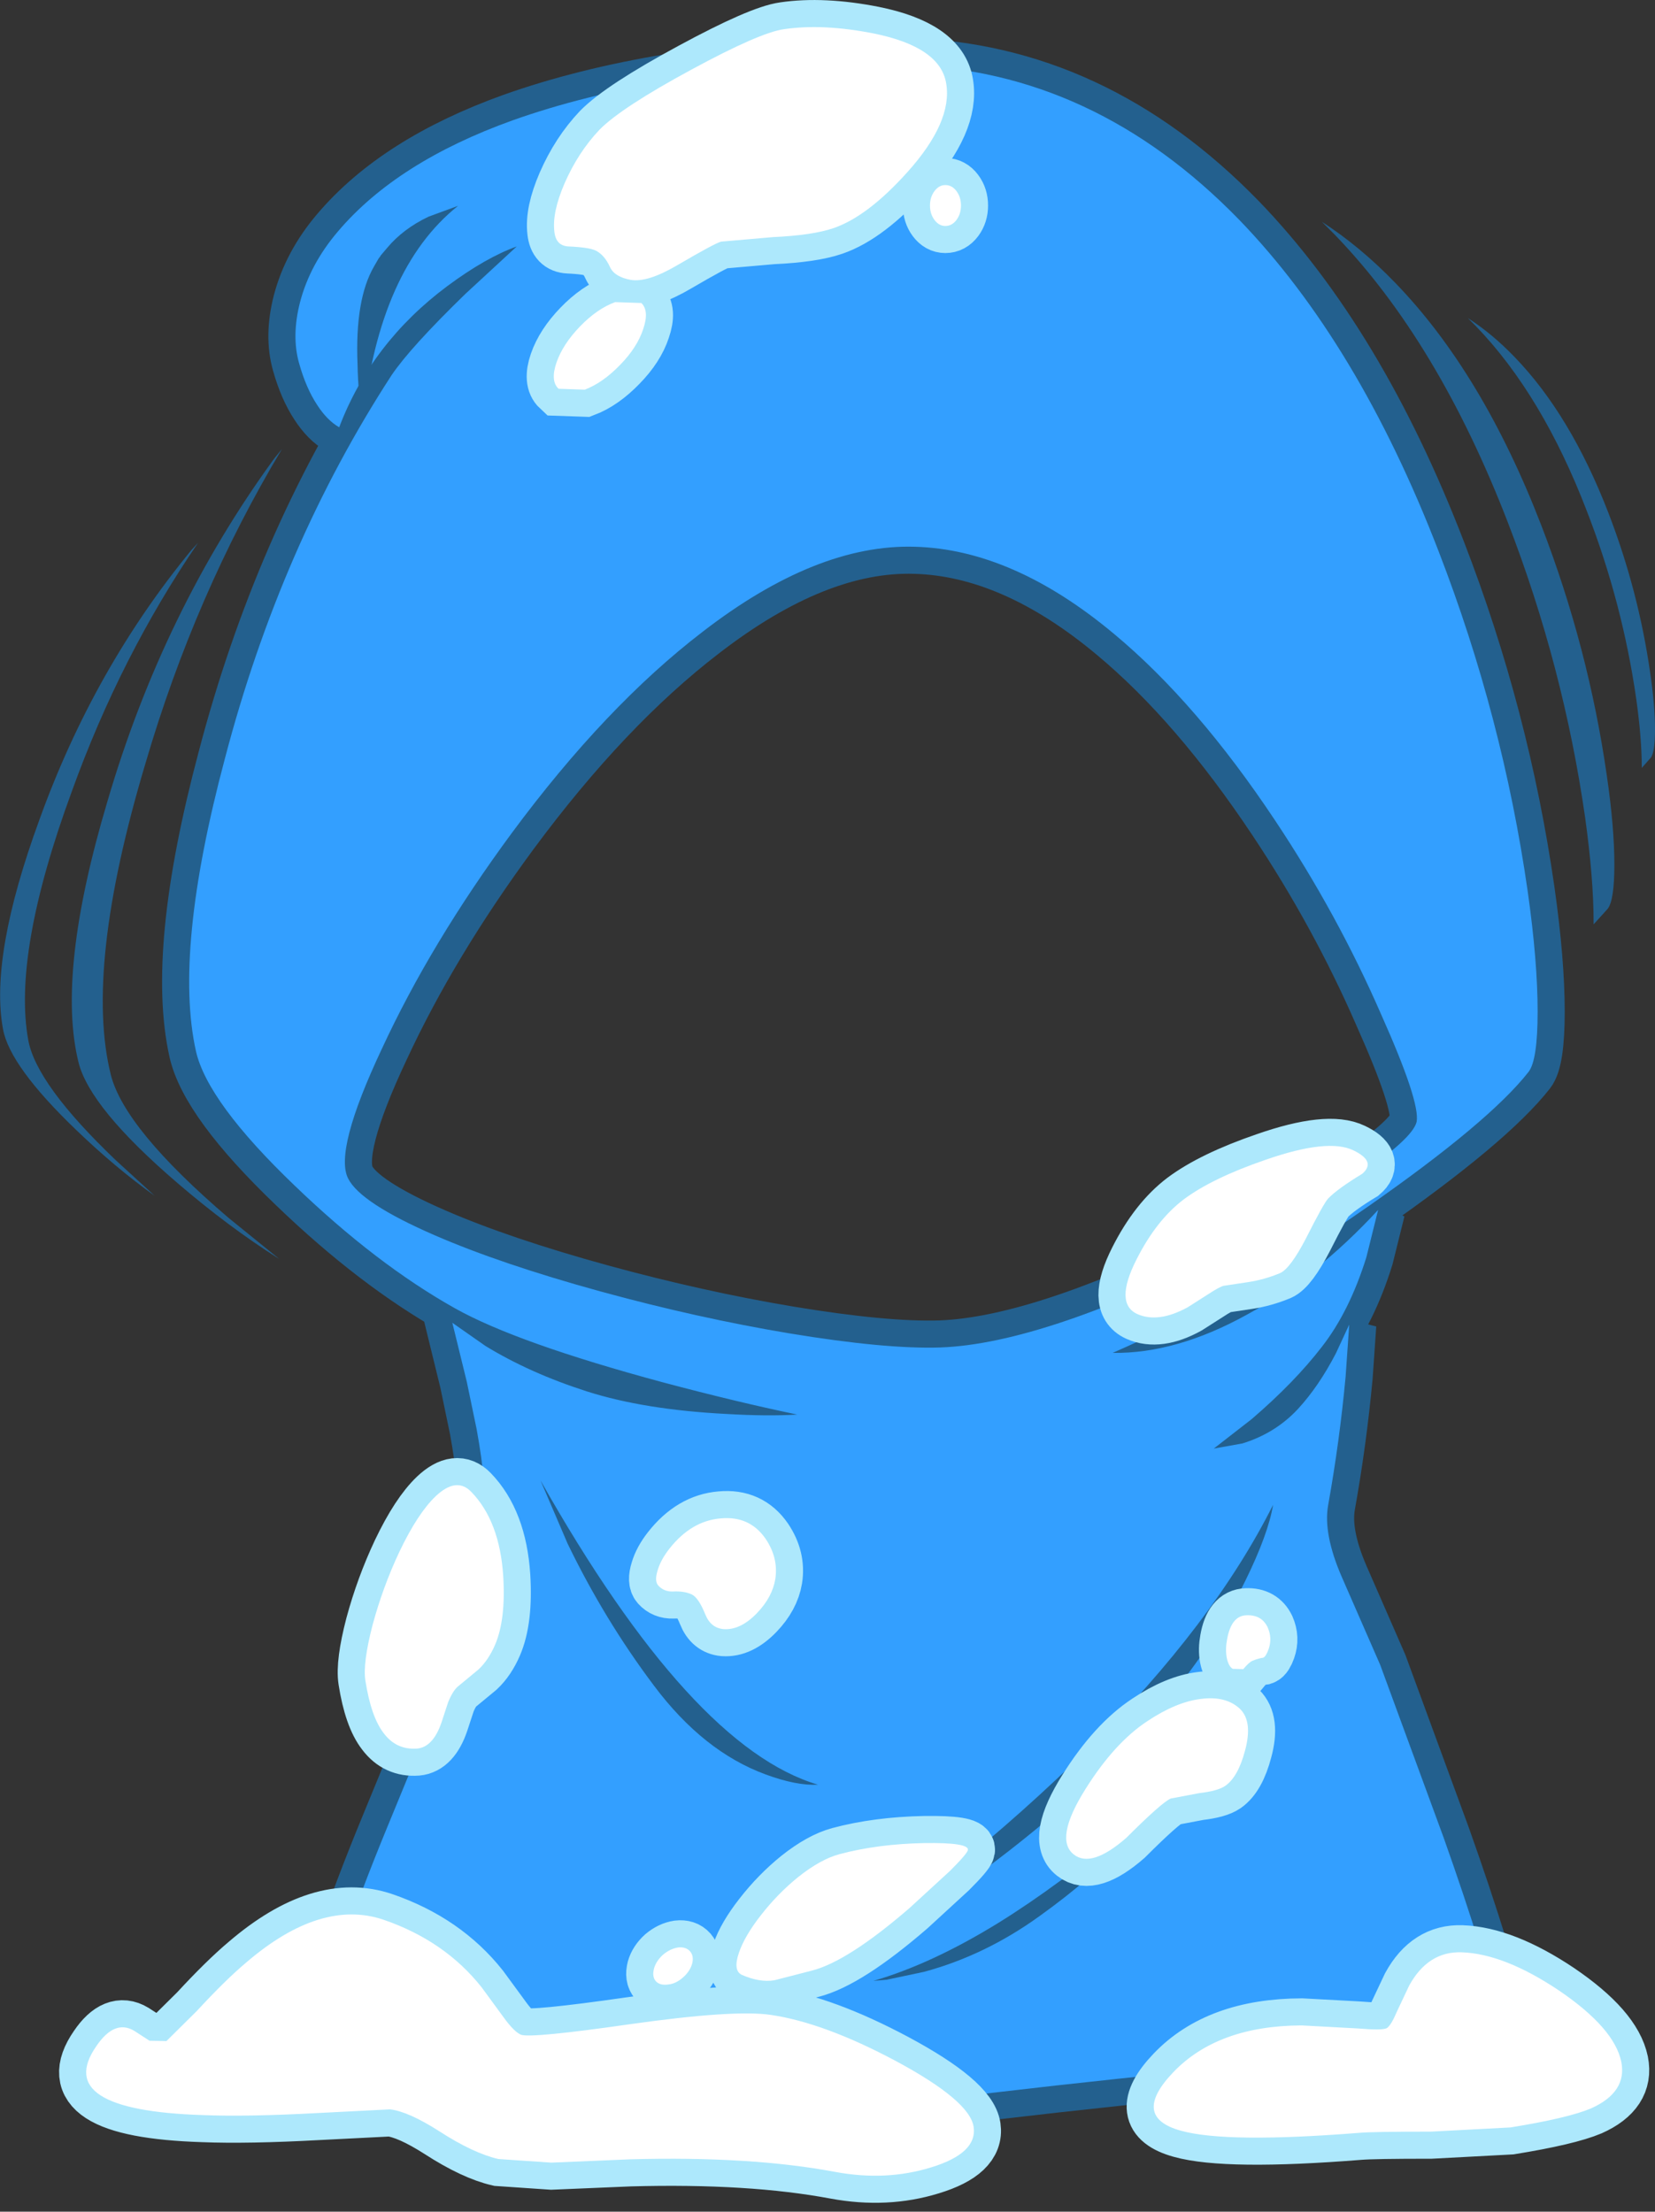 <?xml version="1.0" encoding="UTF-8" standalone="no"?>
<svg xmlns:xlink="http://www.w3.org/1999/xlink" height="367.5px" width="274.95px" xmlns="http://www.w3.org/2000/svg">
  <rect width="100%" height="100%" fill="#333333" stroke="none"/>
  <g transform="matrix(1.0, 0.0, 0.0, 1.0, 150.6, 152.55)">
    <path d="M1.4 -61.7 Q-14.95 -62.2 -33.9 -47.55 -50.0 -35.2 -65.6 -14.1 -79.0 4.1 -87.15 21.7 -95.15 38.7 -92.75 43.3 -90.7 47.35 -78.4 52.7 -67.35 57.5 -50.8 62.05 -34.75 66.45 -19.5 69.0 -3.5 71.65 5.65 71.35 23.05 70.7 53.95 55.0 66.45 48.7 75.15 42.7 84.1 36.6 84.75 33.85 85.35 30.55 78.85 16.0 71.6 -0.65 61.25 -16.2 48.25 -35.75 34.5 -47.2 17.7 -61.25 1.4 -61.7 M88.4 -60.95 Q99.05 -33.4 103.2 -4.45 104.85 7.2 104.85 15.55 104.85 23.6 103.35 25.55 96.85 33.85 76.65 47.95 54.35 63.5 34.25 72.25 44.8 72.4 56.55 65.9 68.0 59.7 78.35 48.5 L76.4 56.35 Q73.6 65.35 69.0 71.25 64.45 77.15 57.35 83.25 L51.05 88.15 55.8 87.3 Q61.3 85.6 65.05 81.55 68.5 77.8 71.35 72.3 L73.55 67.55 72.95 76.2 Q71.95 86.95 70.05 97.55 69.2 102.3 72.3 109.45 L78.7 124.1 89.2 152.7 Q96.1 172.1 100.25 188.25 L79.0 189.05 Q48.65 190.95 3.0 196.55 -41.25 202.0 -74.45 195.5 -91.1 192.25 -98.85 187.9 -94.95 172.15 -86.3 151.15 -75.35 124.6 -74.3 121.5 L-72.3 114.75 Q-70.45 107.45 -70.2 100.0 L-70.15 99.0 -70.25 94.0 -70.3 92.95 Q-70.5 90.0 -71.4 85.0 L-73.05 77.05 -75.45 67.25 -69.95 71.1 Q-62.6 75.6 -53.1 78.65 -43.55 81.7 -29.9 82.4 -23.1 82.8 -18.15 82.5 -28.25 80.4 -40.45 77.15 -64.75 70.6 -75.0 64.85 -88.1 57.5 -101.65 44.45 -116.15 30.55 -118.05 22.1 -121.75 5.45 -113.25 -26.45 -104.0 -61.8 -85.55 -90.2 -82.45 -94.8 -73.3 -103.7 L-64.75 -111.6 Q-69.9 -109.75 -76.3 -105.0 -88.9 -95.6 -94.25 -81.55 -96.25 -82.7 -97.9 -85.25 -99.75 -88.05 -100.9 -92.15 -102.2 -96.7 -100.75 -102.35 -99.1 -108.65 -94.45 -114.1 -84.65 -125.65 -65.45 -132.55 -53.65 -136.75 -39.05 -139.15 -20.2 -142.3 -0.15 -141.75 31.1 -140.9 55.3 -116.0 75.05 -95.55 88.4 -60.95" fill="#339fff" fill-rule="evenodd" stroke="none"/>
    <path d="M1.4 -61.7 Q-14.95 -62.2 -33.9 -47.55 -50.0 -35.2 -65.6 -14.1 -79.0 4.1 -87.15 21.7 -95.15 38.7 -92.75 43.3 -90.7 47.35 -78.4 52.7 -67.35 57.5 -50.8 62.05 -34.75 66.45 -19.5 69.0 -3.5 71.65 5.65 71.35 23.05 70.7 53.95 55.0 66.45 48.7 75.15 42.7 84.1 36.6 84.75 33.85 85.35 30.55 78.85 16.0 71.6 -0.65 61.25 -16.2 48.25 -35.75 34.5 -47.2 17.7 -61.25 1.4 -61.7 M88.4 -60.95 Q75.05 -95.55 55.3 -116.0 31.1 -140.9 -0.15 -141.75 -20.2 -142.3 -39.05 -139.15 -53.65 -136.75 -65.45 -132.55 -84.65 -125.65 -94.45 -114.1 -99.1 -108.65 -100.75 -102.35 -102.2 -96.7 -100.9 -92.15 -99.75 -88.05 -97.9 -85.25 -96.25 -82.7 -94.25 -81.55 -88.9 -95.6 -76.3 -105.0 -69.9 -109.75 -64.75 -111.6 L-73.3 -103.7 Q-82.45 -94.8 -85.55 -90.2 -104.0 -61.8 -113.25 -26.45 -121.75 5.45 -118.05 22.1 -116.15 30.55 -101.65 44.45 -88.1 57.5 -75.0 64.85 -64.75 70.6 -40.45 77.15 -28.25 80.4 -18.15 82.5 -23.1 82.8 -29.9 82.4 -43.55 81.7 -53.1 78.65 -62.6 75.6 -69.95 71.1 L-75.45 67.25 -73.05 77.05 -71.4 85.0 Q-70.5 90.0 -70.3 92.95 L-70.25 94.0 -70.15 99.0 -70.2 100.0 Q-70.45 107.45 -72.3 114.75 L-74.3 121.5 Q-75.35 124.6 -86.3 151.15 -94.95 172.15 -98.85 187.9 -91.1 192.25 -74.45 195.5 -41.25 202.0 3.0 196.55 48.65 190.95 79.0 189.05 L100.25 188.25 Q96.1 172.1 89.2 152.7 L78.7 124.1 72.3 109.45 Q69.2 102.3 70.05 97.55 71.95 86.95 72.95 76.2 L73.55 67.55 71.35 72.3 Q68.5 77.8 65.05 81.55 61.3 85.6 55.8 87.3 L51.05 88.15 57.35 83.25 Q64.45 77.15 69.0 71.25 73.6 65.35 76.4 56.35 L78.35 48.5 Q68.0 59.7 56.55 65.9 44.8 72.4 34.25 72.25 54.35 63.5 76.65 47.95 96.85 33.85 103.35 25.55 104.85 23.6 104.85 15.55 104.85 7.2 103.2 -4.45 99.05 -33.4 88.4 -60.95" fill="none" stroke="#23608e" stroke-linecap="round" stroke-linejoin="miter" stroke-miterlimit="3.0" stroke-width="9.0"/>
    <path d="M1.4 -61.7 Q-14.95 -62.2 -33.9 -47.55 -50.0 -35.2 -65.6 -14.1 -79.0 4.1 -87.15 21.7 -95.15 38.7 -92.75 43.3 -90.7 47.35 -78.4 52.7 -67.35 57.5 -50.8 62.05 -34.75 66.45 -19.5 69.0 -3.5 71.65 5.65 71.35 23.05 70.7 53.95 55.0 66.45 48.7 75.15 42.7 84.1 36.6 84.75 33.85 85.35 30.55 78.85 16.0 71.6 -0.65 61.25 -16.2 48.25 -35.75 34.5 -47.2 17.7 -61.25 1.4 -61.7 M88.4 -60.95 Q99.05 -33.4 103.2 -4.45 104.85 7.2 104.85 15.55 104.85 23.6 103.35 25.55 96.85 33.85 76.65 47.95 54.35 63.5 34.25 72.25 44.8 72.4 56.55 65.9 68.0 59.7 78.35 48.5 L76.4 56.35 Q73.6 65.35 69.0 71.25 64.45 77.15 57.35 83.25 L51.05 88.15 55.8 87.3 Q61.3 85.6 65.05 81.55 68.5 77.8 71.35 72.3 L73.55 67.55 72.95 76.2 Q71.95 86.95 70.05 97.55 69.2 102.3 72.3 109.45 L78.7 124.1 89.2 152.7 Q96.1 172.1 100.25 188.25 L79.0 189.05 Q48.65 190.95 3.0 196.55 -41.25 202.0 -74.45 195.5 -91.1 192.25 -98.85 187.9 -94.95 172.15 -86.3 151.15 -75.35 124.6 -74.3 121.5 L-72.3 114.75 Q-70.45 107.45 -70.2 100.0 L-70.15 99.0 -70.25 94.0 -70.3 92.95 Q-70.5 90.0 -71.4 85.0 L-73.05 77.05 -75.45 67.25 -69.95 71.1 Q-62.6 75.6 -53.1 78.65 -43.55 81.7 -29.9 82.4 -23.1 82.8 -18.15 82.5 -28.25 80.4 -40.45 77.15 -64.75 70.6 -75.0 64.85 -88.1 57.5 -101.65 44.45 -116.15 30.55 -118.05 22.1 -121.75 5.45 -113.25 -26.45 -104.0 -61.8 -85.55 -90.2 -82.45 -94.8 -73.3 -103.7 L-64.75 -111.6 Q-69.9 -109.75 -76.3 -105.0 -88.9 -95.6 -94.25 -81.55 -96.25 -82.7 -97.9 -85.25 -99.75 -88.05 -100.9 -92.15 -102.2 -96.7 -100.75 -102.35 -99.1 -108.65 -94.45 -114.1 -84.65 -125.65 -65.45 -132.55 -53.65 -136.75 -39.05 -139.15 -20.2 -142.3 -0.15 -141.75 31.1 -140.9 55.3 -116.0 75.05 -95.55 88.4 -60.95" fill="#339fff" fill-rule="evenodd" stroke="none"/>
    <path d="M69.0 -115.7 Q75.35 -111.6 81.15 -105.6 95.7 -90.6 105.5 -65.15 113.3 -44.9 116.35 -23.65 117.6 -15.05 117.6 -8.9 117.6 -3.0 116.5 -1.55 L114.15 1.05 114.15 0.75 Q114.15 -6.55 112.75 -16.65 109.15 -41.8 99.9 -65.75 88.3 -95.8 71.15 -113.55 L69.0 -115.7" fill="#23608e" fill-rule="evenodd" stroke="none"/>
    <path d="M93.25 -99.7 Q97.3 -97.1 101.0 -93.25 110.3 -83.65 116.6 -67.35 121.6 -54.4 123.55 -40.75 124.35 -35.3 124.35 -31.35 124.35 -27.55 123.65 -26.65 L122.15 -24.95 122.15 -25.15 Q122.15 -29.8 121.25 -36.3 118.95 -52.4 113.0 -67.7 105.6 -86.95 94.6 -98.35 L93.25 -99.7" fill="#23608e" fill-rule="evenodd" stroke="none"/>
    <path d="M-105.05 -76.35 L-103.75 -77.95 Q-118.2 -53.85 -126.45 -25.65 -136.6 8.3 -132.2 26.0 -129.95 35.0 -112.65 49.8 L-104.2 56.65 Q-112.6 51.35 -121.15 44.0 -135.65 31.55 -137.55 24.0 -141.25 9.1 -132.75 -19.4 -123.5 -51.0 -105.05 -76.35" fill="#23608e" fill-rule="evenodd" stroke="none"/>
    <path d="M-118.8 -61.15 L-117.7 -62.35 Q-130.55 -43.55 -138.65 -21.1 -148.55 5.85 -145.9 20.3 -144.55 27.65 -131.35 40.25 L-124.9 46.15 Q-131.4 41.5 -137.9 35.25 -149.0 24.6 -150.1 18.45 -152.35 6.35 -144.05 -16.35 -135.0 -41.45 -118.8 -61.15" fill="#23608e" fill-rule="evenodd" stroke="none"/>
    <path d="M-87.5 -109.85 L-87.35 -110.1 -86.25 -111.4 Q-83.6 -114.55 -79.4 -116.55 L-74.5 -118.35 Q-87.6 -107.9 -90.3 -82.8 -91.1 -86.75 -91.2 -92.0 -91.65 -102.8 -88.45 -108.3 L-87.7 -109.6 -87.5 -109.85" fill="#23608e" fill-rule="evenodd" stroke="none"/>
    <path d="M-56.3 103.95 L-60.8 93.45 Q-35.75 137.8 -14.7 144.0 -18.25 144.2 -23.4 142.3 -33.75 138.5 -41.95 127.55 -50.15 116.65 -56.3 103.95" fill="#23608e" fill-rule="evenodd" stroke="none"/>
    <path d="M60.9 97.5 Q60.1 102.35 56.3 110.1 48.7 125.65 33.8 140.35 18.9 155.1 -3.15 169.15 -14.2 176.2 -22.25 180.35 41.1 137.0 60.9 97.5" fill="#23608e" fill-rule="evenodd" stroke="none"/>
    <path d="M37.1 150.85 Q37.3 150.85 36.9 151.7 36.4 152.85 35.15 154.4 31.25 159.25 22.15 165.8 13.1 172.35 2.9 175.1 L-3.25 176.4 -5.5 176.6 Q4.15 173.8 15.2 167.0 25.3 160.75 37.1 150.85" fill="#23608e" fill-rule="evenodd" stroke="none"/>
    <path d="M6.6 -138.65 Q7.65 -132.3 0.15 -123.95 -6.45 -116.6 -12.1 -114.65 -15.6 -113.45 -22.2 -113.15 L-30.8 -112.4 Q-31.9 -112.1 -38.05 -108.5 -43.05 -105.55 -45.85 -106.05 -48.5 -106.55 -49.25 -108.15 -50.15 -110.15 -51.6 -110.9 -52.7 -111.45 -56.15 -111.6 -58.25 -111.7 -58.5 -114.05 -58.9 -117.25 -56.8 -122.1 -54.55 -127.25 -51.0 -131.0 -47.35 -134.7 -35.7 -141.0 -24.35 -147.15 -20.35 -147.7 -13.9 -148.65 -5.5 -147.0 5.65 -144.75 6.6 -138.65 M3.9 -118.4 Q3.9 -119.8 4.65 -120.8 5.4 -121.8 6.45 -121.8 7.55 -121.8 8.3 -120.8 9.05 -119.8 9.05 -118.4 9.05 -117.0 8.3 -116.0 7.55 -115.0 6.45 -115.0 5.4 -115.0 4.65 -116.0 3.9 -117.0 3.9 -118.4 M-44.05 -102.2 Q-42.7 -100.9 -43.75 -97.85 -44.75 -94.8 -47.6 -91.9 -50.45 -88.95 -53.45 -87.8 L-57.8 -87.95 Q-59.2 -89.25 -58.15 -92.3 -57.1 -95.35 -54.25 -98.3 -51.4 -101.25 -48.4 -102.35 L-44.05 -102.2 M-30.85 99.75 Q-26.05 99.3 -23.4 103.15 -21.25 106.35 -21.8 109.85 -22.3 112.85 -24.85 115.5 -27.6 118.35 -30.4 118.15 -32.55 117.95 -33.45 115.65 -34.55 112.95 -35.65 112.4 -36.9 111.8 -38.8 111.9 -40.3 111.95 -41.25 110.9 -41.9 110.15 -41.35 108.4 -40.85 106.65 -39.4 104.8 -35.75 100.15 -30.85 99.75 M-134.6 187.45 Q-131.55 182.95 -128.3 184.9 L-125.75 186.55 -122.95 186.6 -117.95 181.65 Q-113.15 176.45 -109.7 173.55 -97.3 162.9 -86.85 166.45 -76.7 169.95 -70.6 177.65 L-66.9 182.7 Q-65.2 185.05 -64.05 185.55 -62.3 186.15 -45.95 183.8 -28.65 181.35 -22.55 182.25 -13.7 183.55 -1.8 189.9 10.5 196.5 11.15 200.85 11.8 205.25 4.05 207.6 -3.4 209.9 -11.8 208.35 -25.9 205.7 -45.9 206.25 L-59.0 206.8 -67.8 206.2 Q-71.95 205.25 -77.6 201.6 -82.75 198.3 -85.8 197.95 L-97.65 198.55 Q-109.5 199.2 -116.9 198.9 -142.0 198.1 -134.6 187.45 M-78.2 96.05 Q-74.75 92.8 -72.3 95.35 -67.6 100.2 -67.0 109.3 -66.55 116.55 -68.35 120.75 -69.45 123.3 -71.1 124.85 L-74.55 127.7 Q-75.4 128.45 -76.15 130.3 L-77.25 133.65 Q-78.65 137.75 -81.3 138.0 -84.75 138.25 -86.85 135.45 -88.95 132.75 -89.9 126.7 -90.35 123.8 -88.7 117.45 -87.0 111.15 -84.25 105.3 -81.2 98.9 -78.2 96.05 M-41.95 174.55 Q-41.6 173.3 -40.45 172.25 -39.25 171.25 -37.95 171.05 -36.65 170.9 -35.95 171.7 -35.3 172.45 -35.6 173.7 -35.95 175.0 -37.15 176.05 -38.35 177.1 -39.6 177.2 -40.95 177.4 -41.65 176.65 -42.3 175.9 -41.95 174.55 M74.9 184.5 Q79.1 184.85 79.8 184.45 80.5 184.0 81.45 181.75 L83.5 177.4 Q86.65 171.65 92.25 171.85 99.3 172.1 108.4 178.2 117.6 184.45 118.75 190.05 119.75 195.1 113.7 197.8 109.9 199.4 100.35 200.95 L87.15 201.65 Q77.55 201.65 75.2 201.85 53.15 203.6 45.6 201.5 37.25 199.2 44.3 191.8 51.7 184.05 65.65 184.0 L74.9 184.5 M48.65 145.4 L43.9 146.3 Q42.4 146.95 36.5 152.85 30.7 157.9 27.8 155.6 24.5 153.05 29.75 144.7 34.55 137.05 40.0 133.45 44.8 130.25 48.9 129.75 53.05 129.2 55.4 131.4 57.55 133.5 56.25 138.3 55.1 142.7 52.95 144.2 51.7 145.05 48.65 145.4 M60.0 117.85 Q60.8 119.65 60.15 121.5 59.7 122.75 59.25 122.9 58.5 123.0 57.5 123.4 56.9 123.65 55.95 124.8 L54.2 124.75 Q53.5 124.35 53.2 122.9 52.95 121.5 53.25 119.9 53.95 115.9 56.5 115.85 59.0 115.75 60.0 117.85 M74.25 38.6 Q78.1 40.45 75.7 42.5 71.65 44.95 70.05 46.6 69.3 47.4 66.35 53.25 63.75 58.25 62.05 59.0 59.4 60.1 56.7 60.5 L52.7 61.1 Q51.95 61.3 50.2 62.45 L46.75 64.65 Q41.85 67.35 38.35 65.8 34.5 64.05 38.2 56.75 41.5 50.2 46.05 46.75 50.8 43.2 59.7 40.15 70.05 36.55 74.25 38.6 M-18.0 159.35 Q-14.3 156.4 -11.15 155.55 -4.8 153.85 3.0 153.7 10.4 153.6 10.2 154.85 10.1 155.45 7.25 158.3 L0.5 164.5 Q-9.8 173.4 -15.75 174.9 L-21.95 176.5 Q-24.4 176.9 -27.35 175.6 -28.85 174.9 -27.85 171.95 -26.9 169.15 -24.2 165.7 -21.4 162.1 -18.0 159.35" fill="#ffffff" fill-rule="evenodd" stroke="none"/>
    <path d="M6.6 -138.65 Q5.65 -144.75 -5.5 -147.0 -13.9 -148.65 -20.35 -147.7 -24.35 -147.15 -35.7 -141.0 -47.35 -134.7 -51.0 -131.0 -54.55 -127.25 -56.8 -122.1 -58.9 -117.25 -58.5 -114.05 -58.25 -111.7 -56.15 -111.6 -52.7 -111.45 -51.6 -110.9 -50.15 -110.15 -49.25 -108.15 -48.5 -106.55 -45.85 -106.05 -43.05 -105.55 -38.05 -108.5 -31.9 -112.1 -30.8 -112.4 L-22.2 -113.15 Q-15.6 -113.45 -12.1 -114.65 -6.45 -116.6 0.15 -123.95 7.65 -132.3 6.6 -138.65 M3.9 -118.4 Q3.9 -119.8 4.65 -120.8 5.4 -121.8 6.45 -121.8 7.55 -121.8 8.3 -120.8 9.05 -119.8 9.05 -118.4 9.05 -117.0 8.3 -116.0 7.55 -115.0 6.45 -115.0 5.4 -115.0 4.65 -116.0 3.9 -117.0 3.9 -118.4 M-44.05 -102.2 Q-42.7 -100.9 -43.75 -97.85 -44.75 -94.8 -47.6 -91.9 -50.45 -88.95 -53.45 -87.8 L-57.8 -87.95 Q-59.2 -89.25 -58.15 -92.3 -57.1 -95.35 -54.25 -98.3 -51.4 -101.25 -48.4 -102.35 L-44.05 -102.2 M-78.2 96.05 Q-81.2 98.9 -84.25 105.3 -87.0 111.15 -88.7 117.45 -90.35 123.8 -89.9 126.7 -88.95 132.75 -86.85 135.45 -84.75 138.25 -81.3 138.0 -78.65 137.75 -77.25 133.65 L-76.15 130.3 Q-75.4 128.45 -74.55 127.7 L-71.1 124.85 Q-69.45 123.3 -68.35 120.75 -66.55 116.55 -67.0 109.3 -67.6 100.2 -72.3 95.35 -74.75 92.8 -78.2 96.05 M-134.6 187.45 Q-142.0 198.1 -116.9 198.9 -109.5 199.2 -97.65 198.55 L-85.8 197.95 Q-82.75 198.3 -77.6 201.6 -71.95 205.25 -67.8 206.2 L-59.0 206.8 -45.9 206.25 Q-25.9 205.7 -11.8 208.35 -3.4 209.9 4.05 207.6 11.8 205.25 11.15 200.85 10.5 196.5 -1.8 189.9 -13.7 183.55 -22.55 182.25 -28.65 181.35 -45.95 183.8 -62.3 186.15 -64.05 185.55 -65.2 185.05 -66.9 182.7 L-70.6 177.65 Q-76.7 169.95 -86.85 166.45 -97.3 162.9 -109.7 173.55 -113.15 176.45 -117.95 181.65 L-122.95 186.6 -125.75 186.55 -128.3 184.9 Q-131.55 182.95 -134.6 187.45 M-30.85 99.75 Q-35.75 100.15 -39.4 104.8 -40.85 106.65 -41.35 108.4 -41.9 110.15 -41.25 110.9 -40.3 111.95 -38.8 111.9 -36.9 111.8 -35.65 112.4 -34.55 112.95 -33.45 115.65 -32.55 117.95 -30.4 118.15 -27.6 118.35 -24.85 115.5 -22.3 112.85 -21.8 109.85 -21.25 106.35 -23.4 103.15 -26.05 99.3 -30.85 99.75 M-41.95 174.55 Q-41.6 173.3 -40.45 172.25 -39.25 171.25 -37.95 171.05 -36.65 170.9 -35.95 171.7 -35.3 172.45 -35.6 173.7 -35.95 175.0 -37.15 176.05 -38.35 177.1 -39.6 177.2 -40.95 177.4 -41.65 176.65 -42.3 175.9 -41.95 174.55 M-18.0 159.35 Q-21.4 162.1 -24.2 165.7 -26.9 169.15 -27.85 171.95 -28.85 174.9 -27.35 175.6 -24.4 176.9 -21.95 176.5 L-15.75 174.9 Q-9.8 173.4 0.5 164.5 L7.25 158.3 Q10.1 155.45 10.2 154.85 10.4 153.6 3.0 153.7 -4.8 153.85 -11.15 155.55 -14.3 156.4 -18.0 159.35 M74.25 38.6 Q70.05 36.55 59.7 40.15 50.8 43.2 46.05 46.75 41.5 50.2 38.2 56.75 34.5 64.05 38.35 65.8 41.85 67.35 46.75 64.65 L50.2 62.45 Q51.95 61.3 52.7 61.1 L56.7 60.5 Q59.4 60.1 62.05 59.0 63.75 58.25 66.35 53.25 69.3 47.4 70.05 46.6 71.65 44.95 75.7 42.5 78.1 40.45 74.25 38.6 M60.0 117.85 Q59.0 115.75 56.5 115.85 53.95 115.9 53.25 119.9 52.95 121.5 53.2 122.9 53.5 124.35 54.2 124.75 L55.95 124.8 Q56.9 123.65 57.5 123.4 58.5 123.0 59.25 122.9 59.7 122.75 60.15 121.5 60.8 119.65 60.0 117.85 M48.65 145.4 Q51.7 145.05 52.95 144.2 55.1 142.7 56.25 138.3 57.55 133.5 55.4 131.4 53.05 129.2 48.9 129.75 44.8 130.25 40.0 133.45 34.55 137.05 29.75 144.7 24.5 153.05 27.8 155.6 30.7 157.9 36.5 152.85 42.4 146.95 43.9 146.3 L48.65 145.4 M74.9 184.5 L65.65 184.0 Q51.7 184.05 44.3 191.8 37.25 199.2 45.6 201.5 53.15 203.6 75.2 201.85 77.55 201.65 87.15 201.65 L100.35 200.95 Q109.9 199.4 113.7 197.8 119.75 195.1 118.75 190.05 117.6 184.45 108.4 178.2 99.3 172.1 92.25 171.85 86.65 171.65 83.5 177.4 L81.45 181.75 Q80.5 184.0 79.8 184.45 79.1 184.85 74.9 184.5" fill="none" stroke="#ade8fc" stroke-linecap="round" stroke-linejoin="miter" stroke-miterlimit="3.0" stroke-width="9.0"/>
    <path d="M6.6 -138.65 Q7.65 -132.3 0.15 -123.95 -6.45 -116.6 -12.1 -114.65 -15.6 -113.45 -22.2 -113.15 L-30.8 -112.4 Q-31.9 -112.1 -38.05 -108.5 -43.05 -105.55 -45.85 -106.05 -48.5 -106.55 -49.25 -108.15 -50.15 -110.15 -51.6 -110.9 -52.7 -111.45 -56.15 -111.6 -58.25 -111.7 -58.5 -114.05 -58.9 -117.25 -56.8 -122.1 -54.55 -127.25 -51.0 -131.0 -47.35 -134.7 -35.7 -141.0 -24.35 -147.15 -20.35 -147.7 -13.9 -148.65 -5.5 -147.0 5.65 -144.75 6.6 -138.65 M4.65 -116.0 Q3.9 -117.0 3.9 -118.4 3.9 -119.8 4.65 -120.8 5.4 -121.8 6.45 -121.8 7.55 -121.8 8.3 -120.8 9.05 -119.8 9.05 -118.4 9.05 -117.0 8.3 -116.0 7.55 -115.0 6.45 -115.0 5.4 -115.0 4.65 -116.0 M-44.05 -102.2 Q-42.7 -100.9 -43.75 -97.85 -44.75 -94.8 -47.6 -91.9 -50.45 -88.95 -53.45 -87.8 L-57.8 -87.95 Q-59.2 -89.25 -58.15 -92.3 -57.1 -95.35 -54.25 -98.3 -51.4 -101.25 -48.4 -102.35 L-44.05 -102.2 M-30.85 99.75 Q-26.05 99.3 -23.4 103.15 -21.25 106.35 -21.8 109.85 -22.3 112.85 -24.85 115.5 -27.6 118.35 -30.4 118.15 -32.55 117.95 -33.45 115.65 -34.55 112.95 -35.65 112.4 -36.9 111.8 -38.8 111.9 -40.3 111.95 -41.25 110.9 -41.9 110.15 -41.35 108.4 -40.85 106.65 -39.4 104.8 -35.75 100.15 -30.85 99.75 M-134.6 187.45 Q-131.55 182.95 -128.3 184.9 L-125.75 186.55 -122.95 186.6 -117.95 181.65 Q-113.15 176.45 -109.7 173.55 -97.3 162.9 -86.85 166.45 -76.7 169.95 -70.6 177.65 L-66.9 182.7 Q-65.2 185.05 -64.05 185.55 -62.3 186.15 -45.95 183.8 -28.65 181.35 -22.55 182.25 -13.7 183.55 -1.8 189.9 10.5 196.5 11.15 200.85 11.8 205.25 4.05 207.6 -3.4 209.9 -11.8 208.35 -25.9 205.7 -45.9 206.25 L-59.0 206.8 -67.8 206.2 Q-71.95 205.25 -77.6 201.6 -82.75 198.3 -85.8 197.95 L-97.65 198.55 Q-109.5 199.2 -116.9 198.9 -142.0 198.1 -134.6 187.45 M-78.2 96.05 Q-74.75 92.8 -72.3 95.35 -67.6 100.2 -67.0 109.3 -66.55 116.55 -68.35 120.75 -69.45 123.3 -71.1 124.85 L-74.55 127.7 Q-75.4 128.45 -76.15 130.3 L-77.25 133.65 Q-78.65 137.75 -81.3 138.0 -84.75 138.25 -86.85 135.45 -88.95 132.75 -89.9 126.7 -90.35 123.8 -88.7 117.45 -87.0 111.15 -84.25 105.3 -81.2 98.9 -78.2 96.05 M-41.95 174.55 Q-41.6 173.3 -40.45 172.25 -39.25 171.25 -37.95 171.05 -36.65 170.9 -35.95 171.7 -35.3 172.45 -35.6 173.7 -35.95 175.0 -37.15 176.05 -38.35 177.1 -39.6 177.2 -40.95 177.4 -41.65 176.65 -42.3 175.9 -41.95 174.55 M74.9 184.5 Q79.1 184.85 79.8 184.45 80.5 184.0 81.45 181.75 L83.5 177.4 Q86.65 171.65 92.25 171.85 99.3 172.1 108.4 178.2 117.6 184.45 118.75 190.05 119.75 195.1 113.7 197.8 109.9 199.4 100.35 200.95 L87.15 201.65 Q77.55 201.65 75.2 201.85 53.15 203.6 45.6 201.5 37.25 199.2 44.3 191.8 51.7 184.05 65.65 184.0 L74.9 184.5 M48.65 145.4 L43.9 146.3 Q42.4 146.95 36.5 152.85 30.7 157.9 27.8 155.6 24.5 153.05 29.75 144.7 34.55 137.05 40.0 133.45 44.8 130.25 48.9 129.75 53.05 129.2 55.4 131.4 57.55 133.5 56.25 138.3 55.1 142.7 52.95 144.2 51.7 145.05 48.65 145.4 M60.15 121.5 Q59.7 122.75 59.25 122.9 58.5 123.0 57.5 123.4 56.9 123.65 55.95 124.8 L54.2 124.75 Q53.5 124.35 53.2 122.9 52.95 121.5 53.25 119.9 53.95 115.9 56.5 115.85 59.0 115.75 60.0 117.85 60.8 119.65 60.15 121.5 M74.25 38.6 Q78.1 40.45 75.7 42.5 71.65 44.95 70.05 46.6 69.3 47.4 66.35 53.25 63.75 58.25 62.05 59.0 59.4 60.1 56.7 60.5 L52.7 61.1 Q51.95 61.3 50.2 62.45 L46.75 64.65 Q41.85 67.35 38.35 65.8 34.5 64.05 38.2 56.75 41.5 50.2 46.05 46.75 50.8 43.2 59.7 40.15 70.05 36.55 74.25 38.6 M-18.0 159.35 Q-14.3 156.4 -11.15 155.55 -4.8 153.85 3.0 153.7 10.4 153.6 10.2 154.85 10.1 155.45 7.25 158.3 L0.5 164.5 Q-9.8 173.4 -15.75 174.9 L-21.95 176.5 Q-24.4 176.9 -27.35 175.6 -28.85 174.9 -27.85 171.95 -26.9 169.15 -24.2 165.7 -21.4 162.1 -18.0 159.35" fill="#ffffff" fill-rule="evenodd" stroke="none"/>
  </g>
</svg>
